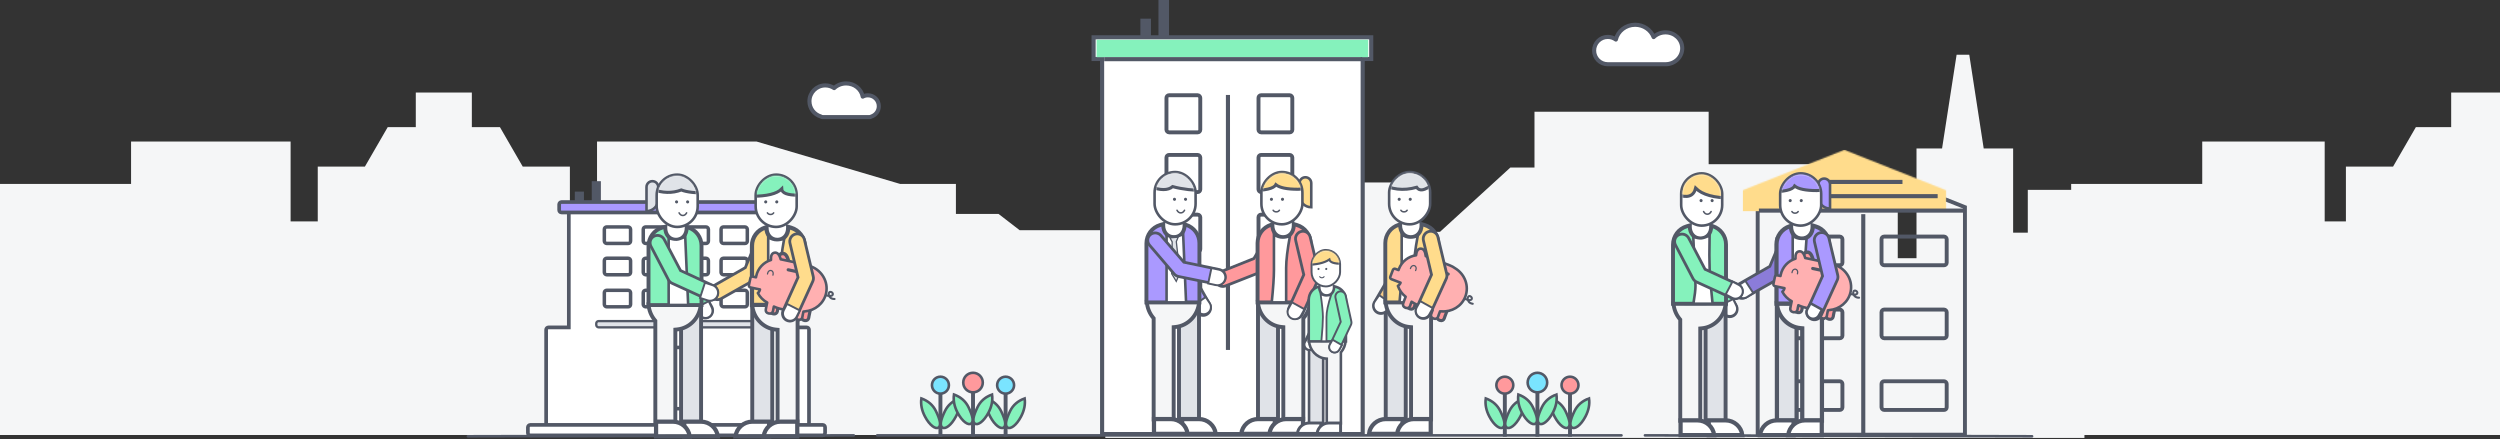 <?xml version="1.0" encoding="UTF-8"?>
<svg width="1918px" height="337px" viewBox="0 0 1918 337" version="1.1" xmlns="http://www.w3.org/2000/svg" xmlns:xlink="http://www.w3.org/1999/xlink">
    <rect x="0" y="0" width="1918" height="337" fill="#333333" stroke="none"/>
    <!-- Generator: Sketch 50 (54983) - http://www.bohemiancoding.com/sketch -->
    <title>About us illustration</title>
    <desc>Created with Sketch.</desc>
    <defs>
        <polygon id="path-1" points="0 30.948 78 0 156 30.948 156 203 0 203"></polygon>
        <rect id="path-3" x="0.32" y="0.355" width="29.814" height="36.17" rx="14.907"></rect>
        <rect id="path-5" x="0.32" y="0.355" width="29.814" height="36.17" rx="14.907"></rect>
        <rect id="path-7" x="0.224" y="0.249" width="20.845" height="25.354" rx="10.423"></rect>
        <rect id="path-9" x="0.547" y="0.355" width="29.36" height="36.17" rx="14.68"></rect>
        <rect id="path-11" x="0.32" y="0.355" width="29.814" height="36.17" rx="14.907"></rect>
        <rect id="path-13" x="0.547" y="0.355" width="29.36" height="36.17" rx="14.68"></rect>
        <rect id="path-15" x="0.32" y="0.355" width="29.814" height="36.17" rx="14.907"></rect>
        <rect id="path-17" x="0.547" y="0.355" width="29.36" height="36.17" rx="14.68"></rect>
    </defs>
    <g id="Page-1" stroke="none" stroke-width="1" fill="none" fill-rule="evenodd">
        <g id="1.0-Home-Page-Copy-2" transform="translate(0, -4467)">
            <g id="About-us-illustration" transform="translate(0, 4467)">
                <g id="Group-2" transform="translate(959, 189) scale(-1, 1) translate(-959, -189) translate(0, 42)" fill="#F5F6F7">
                    <path d="M318.824,291.722 L2.27373675e-13,291.722 L2.27373675e-13,29 L37.459,29 L37.459,55.522 L64.538,55.522 L82.034,85.801 L118.217,85.801 L118.217,127.844 L134.5,127.844 L134.5,66.592 L148.973,66.592 L228.445,66.592 L228.445,99.125 L329,99.125 L329,103.656 L362.276,103.656 L362.276,136.528 L373.528,136.528 L373.528,71.909 L396.102,71.909 L407.18,0 L416.891,0 L428.049,71.909 L447.661,71.909 L447.661,156.078 L462.041,156.078 L462.041,115.46 L472.169,115.46 L472.169,103.656 L505.637,103.656 L505.637,115.4 L527.511,115.4 L527.511,83.966 L607.123,83.966 L607.123,43.706 L740.743,43.706 L740.743,86.519 L759.241,86.519 L813.211,135.845 L836.755,136.528 L836.755,97.992 L910.963,97.992 L910.963,136.528 L1060,135.888 L1060,134.592 L1135.752,134.592 L1151.889,122.138 L1184.622,122.138 L1184.622,99.125 L1227.358,99.125 L1337.555,66.592 L1417.027,66.592 L1459.954,66.592 L1459.954,127.844 L1480.783,127.844 L1480.783,85.801 L1516.966,85.801 L1534.462,55.522 L1556,55.522 L1556,29 L1561.541,29 L1599,29 L1599,55.522 L1620.538,55.522 L1638.034,85.801 L1674.217,85.801 L1674.217,127.844 L1695.046,127.844 L1695.046,66.592 L1737.973,66.592 L1817.445,66.592 L1817.445,99.125 L1918,99.125 L1918,122.138 L1918,291.722 L1599,291.722 L1070,291.722 L1070,294 L318.824,294 L318.824,291.722 Z" id="Combined-Shape"></path>
                </g>
                <path d="M1233.686,49.284 C1233.621,49.285 1233.556,49.286 1233.49,49.286 C1227.697,49.286 1223,44.592 1223,38.802 C1223,33.012 1227.697,28.319 1233.49,28.319 C1235.809,28.319 1237.953,29.071 1239.689,30.344 C1241.213,23.85 1247.253,19 1254.471,19 C1260.97,19 1266.514,22.932 1268.666,28.455 C1270.99,26.213 1274.217,24.824 1277.783,24.824 C1284.864,24.824 1290.605,30.3 1290.605,37.055 C1290.605,43.81 1284.864,49.286 1277.783,49.286 C1277.715,49.286 1277.647,49.285 1277.579,49.284 C1277.549,49.285 1277.519,49.286 1277.489,49.286 L1233.784,49.286 C1233.751,49.286 1233.719,49.285 1233.686,49.284 Z" id="Combined-Shape" stroke="#525866" stroke-width="3.15" fill="#FFFFFF" stroke-linecap="round" stroke-linejoin="round"></path>
                <path d="M668.449,89.436 C668.044,89.692 667.563,89.841 667.048,89.841 L631.23,89.841 C630.65,89.841 630.113,89.652 629.678,89.333 C624.659,87.834 621,83.184 621,77.68 C621,70.964 626.448,65.52 633.168,65.52 C635.685,65.52 638.024,66.284 639.965,67.592 C642.307,65.374 645.552,64 649.139,64 C655.543,64 660.859,68.379 661.888,74.127 C663.072,73.485 664.429,73.12 665.871,73.12 C670.491,73.12 674.236,76.863 674.236,81.48 C674.236,85.199 671.807,88.35 668.449,89.436 Z" id="Combined-Shape-Copy-2" stroke="#525866" stroke-width="3.15" fill="#FFFFFF" stroke-linecap="round" stroke-linejoin="round"></path>
                <g id="Group-Copy-5" transform="translate(839, 0)">
                    <path d="M206.463,45.261 L206.463,333 L6.537,333 L6.537,45.261 L0,45.261 L0,28.625 L197.567,28.625 L213,28.625 L213,45.261 L206.463,45.261 Z" id="Combined-Shape" stroke="#525866" stroke-width="3.15" fill="#FFFFFF"></path>
                    <rect id="Rectangle-7" fill="#85F2BC" x="2.315" y="30.533" width="208.37" height="13.358"></rect>
                    <rect id="Rectangle-4" stroke="#525866" stroke-width="3" x="126.522" y="118.861" width="25.94" height="28.487" rx="2"></rect>
                    <rect id="Rectangle-4-Copy-2" stroke="#525866" stroke-width="3" x="126.522" y="164.66" width="25.94" height="28.487" rx="2"></rect>
                    <rect id="Rectangle-4-Copy" stroke="#525866" stroke-width="3" x="55.908" y="118.861" width="25.94" height="28.487" rx="2"></rect>
                    <rect id="Rectangle-4-Copy-5" stroke="#525866" stroke-width="3" x="126.522" y="73.062" width="25.94" height="28.487" rx="2"></rect>
                    <rect id="Rectangle-4-Copy-4" stroke="#525866" stroke-width="3" x="55.908" y="73.062" width="25.94" height="28.487" rx="2"></rect>
                    <rect id="Rectangle-4-Copy-3" stroke="#525866" stroke-width="3" x="55.908" y="164.66" width="25.94" height="28.487" rx="2"></rect>
                    <rect id="Rectangle-4-Copy-70" stroke="#525866" stroke-width="3" x="126.522" y="211.414" width="25.94" height="28.487" rx="2"></rect>
                    <rect id="Rectangle-4-Copy-69" stroke="#525866" stroke-width="3" x="55.908" y="211.414" width="25.94" height="28.487" rx="2"></rect>
                    <rect id="Rectangle-6" fill="#525866" x="35.886" y="14.312" width="8.103" height="14.312"></rect>
                    <rect id="Rectangle-6-Copy" fill="#525866" x="49.777" y="0" width="8.103" height="28.625"></rect>
                    <path d="M103.085,74.424 L103.085,266.895" id="Line" stroke="#525866" stroke-width="3.15" stroke-linecap="square"></path>
                    <path d="M9.726,45.394 L204.54,45.394" id="Line-5" stroke="#525866" stroke-width="3.15" stroke-linecap="square"></path>
                </g>
                <g id="Group-5" transform="translate(1350, 129)">
                    <g id="Rectangle-2">
                        <mask id="mask-2" fill="white">
                            <use xlink:href="#path-1"></use>
                        </mask>
                        <path stroke="#525866" stroke-width="3" d="M-1.5,29.929 L78,-1.614 L157.5,29.929 L157.5,204.5 L-1.5,204.5 L-1.5,29.929 Z"></path>
                        <rect fill="#FFDC8C" mask="url(#mask-2)" x="-13" y="-14" width="176" height="47"></rect>
                    </g>
                    <path d="M28,21.5 L135,21.5" id="Line-19" stroke="#525866" stroke-width="3.15" stroke-linecap="square"></path>
                    <path d="M1,32.575 L156,32.575" id="Line-19-Copy-2" stroke="#525866" stroke-width="3.15" stroke-linecap="square"></path>
                    <path d="M79.5,36.875 L79.5,203.456" id="Line-20" stroke="#525866" stroke-width="3.15" stroke-linecap="square"></path>
                    <path d="M52,10.575 L108,10.575" id="Line-19-Copy" stroke="#525866" stroke-width="3.15" stroke-linecap="square"></path>
                    <rect id="Rectangle-21-Copy-3" stroke="#525866" stroke-width="3" x="93.5" y="52.5" width="50" height="22" rx="2"></rect>
                    <rect id="Rectangle-21-Copy-7" stroke="#525866" stroke-width="3" x="93.5" y="108.5" width="50" height="22" rx="2"></rect>
                    <rect id="Rectangle-21-Copy-8" stroke="#525866" stroke-width="3" x="93.5" y="163.5" width="50" height="22" rx="2"></rect>
                    <rect id="Rectangle-21-Copy-4" stroke="#525866" stroke-width="3" x="13.5" y="52.5" width="50" height="22" rx="2"></rect>
                    <rect id="Rectangle-21-Copy-10" stroke="#525866" stroke-width="3" x="13.5" y="108.5" width="50" height="22" rx="2"></rect>
                    <rect id="Rectangle-21-Copy-9" stroke="#525866" stroke-width="3" x="13.5" y="163.5" width="50" height="22" rx="2"></rect>
                </g>
                <g id="Group" transform="translate(875, 131)">
                    <g id="Group-53-Copy-4" transform="translate(102.5, 102) scale(-1, 1) translate(-102.5, -102) translate(41, 0)">
                        <g id="Man">
                            <path d="M58.517,103.56 L58.517,190.819 L73.869,190.819 L73.869,103.56 L58.517,103.56 Z" id="Rectangle-52-Copy" stroke="#525866" stroke-width="3" fill="#E0E3E8"></path>
                            <g id="Rectangle-43-Copy-2" transform="translate(77.362, 67.33) rotate(-44) translate(-77.362, -67.33) translate(66.362, 34.83)" fill="#FF999C" fill-rule="nonzero" stroke="#525866" stroke-width="2.16">
                                <path d="M21.99,57.255 C23.47,60.064 22.461,63.574 19.712,65.118 C16.938,66.677 13.454,65.635 11.909,62.743 L-0.382,35.764 C-1.096,34.428 -1.27,32.861 -0.876,31.432 L5.876,3.173 C6.73,0.074 9.89,-1.739 12.937,-0.858 C15.973,0.02 17.73,3.237 16.889,6.287 L10.745,32.284 L21.99,57.255 Z" id="Mask"></path>
                            </g>
                            <path d="M73.948,100.613 C71.403,100.619 68.852,100.63 64.982,100.652 C64.416,100.655 64.416,100.655 63.849,100.658 C51.02,100.729 44.151,100.733 33.871,100.626 C34.185,105.155 35.899,109.388 38.736,112.778 L39.086,113.196 L39.086,190.819 L54.439,190.819 L54.439,120.002 L55.794,119.871 C65.58,118.927 73.252,110.73 73.948,100.613 Z" id="Combined-Shape" stroke="#525866" stroke-width="3" fill="#F5F6F7"></path>
                            <path d="M60.927,190.509 L60.927,201.84 L86.734,201.84 C85.937,195.452 80.487,190.509 73.883,190.509 L60.927,190.509 Z" id="Rectangle-49" stroke="#525866" stroke-width="3.24" fill="#FFFFFF"></path>
                            <path d="M39.336,190.509 L39.336,201.84 L65.143,201.84 C64.346,195.452 58.896,190.509 52.292,190.509 L39.336,190.509 Z" id="Rectangle-49-Copy" stroke="#525866" stroke-width="3.24" fill="#FFFFFF"></path>
                            <circle id="Oval-14" fill="#FFFFFF" cx="54.5" cy="42.5" r="7.5"></circle>
                            <path d="M46.433,40.919 L44.081,41.613 C37.83,43.456 33.54,49.195 33.54,55.712 L33.54,101.04 L74.197,101.04 L74.197,55.501 C74.197,49.075 70.024,43.395 63.892,41.473 L62.814,41.136 C62.824,41.339 62.828,41.543 62.828,41.748 C62.828,47.23 59.388,50.942 54.618,50.942 C49.848,50.942 46.408,47.23 46.408,41.748 C46.408,41.47 46.416,41.193 46.433,40.919 Z" id="Combined-Shape" stroke="#525866" stroke-width="3" fill="#FF999C"></path>
                            <path d="M49.354,50.058 C51.293,60.604 52.264,68.767 52.264,74.565 C52.264,85.005 52.264,85.216 52.264,101 L63.32,101 C62.196,89.901 61.634,81.652 61.634,76.239 C61.634,66.207 61.634,65.852 61.634,49.045 C59.339,50.492 57.118,51.227 54.969,51.227 C53.047,51.227 51.173,50.836 49.354,50.058 Z" id="Rectangle-83" stroke="#525866" stroke-width="2" fill="#FFFFFF"></path>
                            <path d="M40.601,56.934 L39.335,65.302" id="Line-53" stroke="#525866" stroke-width="2.16" stroke-linecap="round"></path>
                            <g id="Group-20" transform="translate(32.795, 0)">
                                <path d="M4.705,5 C7.19,5 9.205,7.015 9.205,9.5 L9.205,19 C9.205,23.971 5.175,28 0.205,28 L0.205,9.5 C0.205,7.015 2.219,5 4.705,5 Z" id="Combined-Shape" stroke="#525866" stroke-width="2" fill="#FFDC8C"></path>
                                <rect id="Rectangle-40-Copy" stroke="#525866" stroke-width="2" fill="#FFFFFF" x="7" y="1" width="31.466" height="40.095" rx="15.733"></rect>
                                <path d="M24.661,30.315 C25.198,31.126 25.995,31.532 27.051,31.532 C28.107,31.532 28.904,31.126 29.442,30.315" id="Line-26" stroke="#525866" stroke-width="1.188" stroke-linecap="round"></path>
                                <rect id="Rectangle-33" fill="#525866" x="21.075" y="20.693" width="2.39" height="2.405" rx="1.195"></rect>
                                <rect id="Rectangle-33-Copy-2" fill="#525866" x="29.557" y="20.693" width="2.39" height="2.405" rx="1.195"></rect>
                                <g id="Path-8" transform="translate(7.506, 1.529)">
                                    <mask id="mask-4" fill="white">
                                        <use xlink:href="#path-3"></use>
                                    </mask>
                                    <g id="Mask"></g>
                                    <path d="M39.531,13.676 C27.972,13.676 21.417,12.173 19.865,9.166 C16.975,11.506 11.347,12.676 2.981,12.676 C-5.386,12.676 -12.36,9.337 -17.943,2.66 L25.164,-16.427 C46.302,3.642 51.091,13.676 39.531,13.676 Z" stroke="#525866" stroke-width="2.376" fill="#FFDC8C" mask="url(#mask-4)"></path>
                                </g>
                            </g>
                            <g id="Pig-Copy" transform="translate(41.942, 83.406) rotate(-10) translate(-41.942, -83.406) translate(4.942, 51.906)">
                                <g id="Group-16" transform="translate(36.979, 31.567) scale(-1, 1) rotate(3) translate(-36.979, -31.567) translate(1.979, 2.067)"></g>
                            </g>
                            <g id="Rectangle-43" transform="translate(28, 47.492)" stroke="#525866">
                                <path d="M21.99,57.255 C23.47,60.064 22.461,63.574 19.712,65.118 C16.938,66.677 13.454,65.635 11.909,62.743 L-0.382,35.764 C-1.096,34.428 -1.27,32.861 -0.876,31.432 L5.876,3.173 C6.73,0.074 9.89,-1.739 12.937,-0.858 C15.973,0.02 17.73,3.237 16.889,6.287 L10.745,32.284 L21.99,57.255 Z" id="Mask" stroke-width="2.16" fill="#FF999C" fill-rule="nonzero"></path>
                                <path d="M12.163,66.416 L23.175,66.416 L23.175,60.91 C23.175,57.87 20.71,55.404 17.669,55.404 C14.628,55.404 12.163,57.87 12.163,60.91 L12.163,66.416 Z" id="Rectangle-74-Copy" stroke-width="1.5" fill="#FFFFFF" transform="translate(17.669, 60.91) rotate(-209) translate(-17.669, -60.91) "></path>
                            </g>
                        </g>
                    </g>
                    <g id="Man" transform="translate(222.5, 102) scale(-1, 1) translate(-222.5, -102) translate(173, 0)">
                        <path d="M68.517,103.56 L68.517,190.819 L83.869,190.819 L83.869,103.56 L68.517,103.56 Z" id="Rectangle-52-Copy" stroke="#525866" stroke-width="3" fill="#E0E3E8"></path>
                        <g id="Rectangle-43-Copy-2" transform="translate(80.941, 78.712) rotate(-6) translate(-80.941, -78.712) translate(67.941, 44.212)" stroke="#525866">
                            <path d="M21.99,57.255 C23.47,60.064 22.461,63.574 19.712,65.118 C16.938,66.677 13.454,65.635 11.909,62.743 L-0.382,35.764 C-1.096,34.428 -1.27,32.861 -0.876,31.432 L5.876,3.173 C6.73,0.074 9.89,-1.739 12.937,-0.858 C15.973,0.02 17.73,3.237 16.889,6.287 L10.745,32.284 L21.99,57.255 Z" id="Mask" stroke-width="2.16" fill="#F7CB88" fill-rule="nonzero"></path>
                            <path d="M11.195,65.451 L22.615,65.451 L22.615,59.741 C22.615,56.588 20.059,54.031 16.905,54.031 C13.752,54.031 11.195,56.588 11.195,59.741 L11.195,65.451 Z" id="Rectangle-74-Copy" stroke-width="1.5" fill="#FFFFFF" transform="translate(16.905, 59.741) rotate(-209) translate(-16.905, -59.741) "></path>
                        </g>
                        <path d="M83.948,100.613 C81.403,100.619 78.852,100.63 74.982,100.652 C74.416,100.655 74.416,100.655 73.849,100.658 C61.02,100.729 54.151,100.733 43.871,100.626 C44.185,105.155 45.899,109.388 48.736,112.778 L49.086,113.196 L49.086,190.819 L64.439,190.819 L64.439,120.002 L65.794,119.871 C75.58,118.927 83.252,110.73 83.948,100.613 Z" id="Combined-Shape" stroke="#525866" stroke-width="3" fill="#F5F6F7"></path>
                        <path d="M70.927,190.509 L70.927,201.84 L96.734,201.84 C95.937,195.452 90.487,190.509 83.883,190.509 L70.927,190.509 Z" id="Rectangle-49" stroke="#525866" stroke-width="3.24" fill="#FFFFFF"></path>
                        <path d="M49.336,190.509 L49.336,201.84 L75.143,201.84 C74.346,195.452 68.896,190.509 62.292,190.509 L49.336,190.509 Z" id="Rectangle-49-Copy" stroke="#525866" stroke-width="3.24" fill="#FFFFFF"></path>
                        <circle id="Oval-14" fill="#FFFFFF" cx="64.5" cy="42.5" r="7.5"></circle>
                        <path d="M56.433,40.919 L54.081,41.613 C47.83,43.456 43.54,49.195 43.54,55.712 L43.54,101.04 L84.197,101.04 L84.197,55.501 C84.197,49.075 80.024,43.395 73.892,41.473 L72.814,41.136 C72.824,41.339 72.828,41.543 72.828,41.748 C72.828,47.23 69.388,50.942 64.618,50.942 C59.848,50.942 56.408,47.23 56.408,41.748 C56.408,41.47 56.416,41.193 56.433,40.919 Z" id="Combined-Shape" stroke="#525866" stroke-width="3" fill="#FFDC8C"></path>
                        <path d="M59.354,50.058 C61.293,60.604 62.264,68.767 62.264,74.565 C62.264,85.005 62.264,85.216 62.264,101 L73.32,101 C72.196,89.901 71.634,81.652 71.634,76.239 C71.634,66.207 71.634,65.852 71.634,49.045 C69.339,50.492 67.118,51.227 64.969,51.227 C63.047,51.227 61.173,50.836 59.354,50.058 Z" id="Rectangle-83" stroke="#525866" stroke-width="2" fill="#FFFFFF"></path>
                        <path d="M50.601,56.934 L49.335,65.302" id="Line-53" stroke="#525866" stroke-width="2.16" stroke-linecap="round"></path>
                        <g id="Group-20" transform="translate(42.795, 0)">
                            <rect id="Rectangle-40-Copy" stroke="#525866" stroke-width="2" fill="#FFFFFF" x="7" y="1" width="31.466" height="40.095" rx="15.733"></rect>
                            <path d="M24.661,30.315 C25.198,31.126 25.995,31.532 27.051,31.532 C28.107,31.532 28.904,31.126 29.442,30.315" id="Line-26" stroke="#525866" stroke-width="1.188" stroke-linecap="round"></path>
                            <rect id="Rectangle-33" fill="#525866" x="21.075" y="20.693" width="2.39" height="2.405" rx="1.195"></rect>
                            <rect id="Rectangle-33-Copy-2" fill="#525866" x="29.557" y="20.693" width="2.39" height="2.405" rx="1.195"></rect>
                            <g id="Path-8" transform="translate(7.506, 1.529)">
                                <mask id="mask-6" fill="white">
                                    <use xlink:href="#path-5"></use>
                                </mask>
                                <g id="Mask"></g>
                                <path d="M38.118,7.834 C29.482,12.958 20.059,14.07 9.849,11.17 C7.652,14.414 3.701,13.719 -2.005,9.086 C-7.71,4.454 -12.539,0.966 -16.492,-1.375 L25.164,-16.427 C42.436,-5.376 46.754,2.711 38.118,7.834 Z" stroke="#525866" stroke-width="2.376" fill="#E0E3E8" mask="url(#mask-6)"></path>
                            </g>
                        </g>
                        <g id="Pig-Copy" transform="translate(45.48, 84.84) rotate(-14) translate(-45.48, -84.84) translate(6.98, 51.34)" stroke="#525866">
                            <g id="Group-16" transform="translate(38.457, 33.198) scale(-1, 1) rotate(3) translate(-38.457, -33.198) translate(1.957, 2.198)">
                                <g id="side-pig" transform="translate(36.202, 30.868) scale(-1, 1) rotate(-4) translate(-36.202, -30.868) translate(2.202, 2.368)">
                                    <path d="M40.79,15.688 C42.927,10.284 45.229,8.077 47.694,9.067 C50.159,10.058 50.539,13.189 48.833,18.463" id="Path-Copy" stroke-width="2.7" fill="#FF999C" stroke-linejoin="round"></path>
                                    <path d="M45.281,44 L44.499,44 C43.157,44 42.069,45.088 42.069,46.43 L42.069,51.515 L42.002,53.206 C41.949,54.547 42.994,55.677 44.335,55.73 C44.366,55.731 44.398,55.732 44.43,55.732 L45.209,55.732 C46.514,55.732 47.585,54.702 47.637,53.398 L47.711,51.542 L47.711,46.43 C47.711,45.088 46.623,44 45.281,44 Z" id="Combined-Shape-Copy-5" stroke-width="2.43" fill="#FF999C"></path>
                                    <path d="M20.702,44 L19.92,44 C18.578,44 17.49,45.088 17.49,46.43 L17.49,51.515 L17.423,53.206 C17.37,54.547 18.415,55.677 19.756,55.73 C19.788,55.731 19.819,55.732 19.851,55.732 L20.63,55.732 C21.935,55.732 23.007,54.702 23.058,53.398 L23.132,51.542 L23.132,46.43 C23.132,45.088 22.044,44 20.702,44 Z" id="Combined-Shape-Copy-6" stroke-width="2.43" fill="#FF999C"></path>
                                    <path d="M54.99,15.685 C60.064,18.501 63.498,23.914 63.498,30.128 C63.498,30.374 63.493,30.618 63.482,30.861 C63.485,30.935 63.488,31.008 63.49,31.081 L66.068,31.081 C66.873,31.081 67.526,31.734 67.526,32.539 L67.526,38.114 C67.526,38.919 66.873,39.572 66.068,39.572 L60.475,39.572 C60.433,39.572 60.391,39.57 60.35,39.566 L58.543,39.566 C58.543,40.707 58.93,41.754 59.575,42.574 C57.391,45.234 54.428,47.233 51.033,48.224 L51.033,51.951 L50.96,53.802 C50.908,55.106 49.836,56.136 48.532,56.136 L47.753,56.136 C47.721,56.136 47.689,56.135 47.657,56.134 C46.316,56.081 45.272,54.951 45.325,53.61 L45.391,51.924 L45.391,50.167 C42.644,50.84 39.712,50.943 36.002,50.943 C33.235,50.943 30.579,50.864 28.033,50.53 L28.033,51.951 L27.96,53.802 C27.908,55.106 26.836,56.136 25.532,56.136 L24.753,56.136 C24.721,56.136 24.689,56.135 24.657,56.134 C23.316,56.081 22.272,54.951 22.325,53.61 L22.391,51.924 L22.391,49.239 C22.058,49.123 21.727,49 21.399,48.868 C13.829,46.636 8.323,39.833 8.323,31.786 C8.323,23.008 14.876,15.71 23.511,14.212 C24.91,13.827 26.384,13.621 27.905,13.621 L46.991,13.621 C47.253,13.621 47.513,13.627 47.772,13.639 C49.57,10.168 51.478,8.838 53.495,9.648 C55.386,10.408 55.885,12.42 54.99,15.685 Z" id="Combined-Shape" stroke-width="2" fill="#FFB0B1" stroke-linejoin="round"></path>
                                    <path d="M7.977,33.679 C1.254,33.679 2.799,30.136 4.907,30.136 C7.977,30.136 5.912,36.144 0.907,34.582" id="Path-2-Copy" stroke-width="1.6" stroke-linecap="round" transform="translate(4.442, 32.489) rotate(-4) translate(-4.442, -32.489) "></path>
                                    <path d="M51.111,26.745 L51.111,25.993 C51.111,24.643 52.062,23.549 53.235,23.549 C54.408,23.549 55.358,24.643 55.358,25.993 L55.358,26.745" id="Rectangle-35" stroke-width="0.972" stroke-linecap="round"></path>
                                    <path d="M26.788,20.301 L40.507,20.301" id="Line-41" stroke-width="2.43" stroke-linecap="round" stroke-linejoin="round"></path>
                                </g>
                            </g>
                        </g>
                        <g id="Rectangle-43" transform="translate(38, 47.492)" stroke="#525866">
                            <path d="M21.99,57.255 C23.47,60.064 22.461,63.574 19.712,65.118 C16.938,66.677 13.454,65.635 11.909,62.743 L-0.382,35.764 C-1.096,34.428 -1.27,32.861 -0.876,31.432 L5.876,3.173 C6.73,0.074 9.89,-1.739 12.937,-0.858 C15.973,0.02 17.73,3.237 16.889,6.287 L10.745,32.284 L21.99,57.255 Z" id="Mask" stroke-width="2.16" fill="#FFDC8C" fill-rule="nonzero"></path>
                            <path d="M11.748,65.544 L22.777,65.544 L22.777,60.029 C22.777,56.983 20.308,54.514 17.262,54.514 C14.217,54.514 11.748,56.983 11.748,60.029 L11.748,65.544 Z" id="Rectangle-74-Copy" stroke-width="1.5" fill="#FFFFFF" transform="translate(17.262, 60.029) rotate(-209) translate(-17.262, -60.029) "></path>
                        </g>
                    </g>
                    <g id="Man-Copy" transform="translate(142.5, 131.5) scale(-1, 1) translate(-142.5, -131.5) translate(104, 60)">
                        <path d="M40.865,72.542 L40.865,133.812 L51.697,133.812 L51.697,72.542 L40.865,72.542 Z" id="Rectangle-52-Copy" stroke="#525866" stroke-width="2" fill="#E0E3E8"></path>
                        <g id="Rectangle-43-Copy-2" transform="translate(48.335, 55.95) rotate(-2) translate(-48.335, -55.95) translate(39.335, 31.45)" stroke="#525866">
                            <path d="M15.376,40.136 C16.41,42.104 15.705,44.563 13.784,45.645 C11.843,46.738 9.406,46.008 8.325,43.981 L-0.268,25.069 C-0.767,24.133 -0.889,23.035 -0.614,22.034 L4.108,2.225 C4.704,0.053 6.915,-1.218 9.046,-0.6 C11.169,0.015 12.397,2.269 11.81,4.407 L7.514,22.631 L15.376,40.136 Z" id="Mask" stroke-width="1.512" fill="#77D9A8" fill-rule="nonzero"></path>
                            <path d="M7.012,46.114 L15.297,46.114 L15.297,41.972 C15.297,39.685 13.442,37.83 11.154,37.83 C8.867,37.83 7.012,39.685 7.012,41.972 L7.012,46.114 Z" id="Rectangle-74-Copy" stroke-width="1.5" fill="#FFFFFF" transform="translate(11.154, 41.972) rotate(-209) translate(-11.154, -41.972) "></path>
                        </g>
                        <path d="M51.756,70.476 C49.959,70.48 48.167,70.488 45.434,70.503 C45.038,70.506 45.038,70.506 44.642,70.508 C35.651,70.558 30.846,70.56 23.629,70.485 C23.839,73.692 25.045,76.691 27.047,79.089 L27.28,79.368 L27.28,133.812 L38.112,133.812 L38.112,84.166 L39.015,84.079 C45.899,83.412 51.292,77.618 51.756,70.476 Z" id="Combined-Shape" stroke="#525866" stroke-width="2" fill="#F5F6F7"></path>
                        <path d="M42.601,133.541 L42.601,141.488 L60.642,141.488 C60.084,137.008 56.263,133.541 51.632,133.541 L42.601,133.541 Z" id="Rectangle-49" stroke="#525866" stroke-width="2.268" fill="#FFFFFF"></path>
                        <path d="M27.504,133.541 L27.504,141.488 L45.546,141.488 C44.988,137.008 41.167,133.541 36.536,133.541 L27.504,133.541 Z" id="Rectangle-49-Copy" stroke="#525866" stroke-width="2.268" fill="#FFFFFF"></path>
                        <ellipse id="Oval-14" fill="#FFFFFF" cx="38.106" cy="29.792" rx="5.244" ry="5.257"></ellipse>
                        <path d="M32.519,28.614 L30.81,29.119 C26.416,30.419 23.402,34.454 23.402,39.035 L23.402,70.878 L51.926,70.878 L51.926,38.887 C51.926,34.37 48.994,30.376 44.685,29.022 L43.867,28.765 C43.875,28.931 43.88,29.097 43.88,29.265 C43.88,33.079 41.496,35.658 38.188,35.658 C34.88,35.658 32.497,33.079 32.497,29.265 C32.497,29.046 32.504,28.829 32.519,28.614 Z" id="Combined-Shape" stroke="#525866" stroke-width="2" fill="#85F2BC"></path>
                        <path d="M34.751,35.19 C37.134,42.516 38.328,48.202 38.328,52.269 C38.328,59.587 38.328,59.735 38.328,70.8 L42.237,70.8 C41.45,62.246 41.057,56.073 41.057,52.269 C41.057,48.571 41.659,42.661 42.863,34.522 C41.34,35.442 39.864,35.908 38.434,35.908 C37.175,35.908 35.946,35.668 34.751,35.19 Z" id="Rectangle-83" stroke="#525866" stroke-width="1.4" fill="#FFFFFF"></path>
                        <g id="Group-20" transform="translate(22.93, 0)">
                            <rect id="Rectangle-40-Copy" stroke="#525866" stroke-width="1.5" fill="#FFFFFF" x="4.945" y="0.75" width="21.899" height="28.008" rx="10.949"></rect>
                            <path d="M17.242,21.25 C17.618,21.819 18.175,22.103 18.914,22.103 C19.652,22.103 20.209,21.819 20.585,21.25" id="Line-26" stroke="#525866" stroke-width="0.832" stroke-linecap="round"></path>
                            <rect id="Rectangle-33" fill="#525866" x="14.735" y="14.505" width="1.671" height="1.686" rx="0.836"></rect>
                            <rect id="Rectangle-33-Copy-2" fill="#525866" x="20.666" y="14.505" width="1.671" height="1.686" rx="0.836"></rect>
                            <g id="Path-8" transform="translate(5.248, 1.072)">
                                <mask id="mask-8" fill="white">
                                    <use xlink:href="#path-7"></use>
                                </mask>
                                <g id="Mask"></g>
                                <path d="M26.095,11.107 C18.013,11.107 11.955,9.748 7.922,7.031 C7.47,9.204 4.319,10.29 -1.531,10.29 C-7.381,10.29 -11.052,7.481 -12.545,1.864 L17.595,-11.515 C31.343,3.566 34.177,11.107 26.095,11.107 Z" stroke="#525866" stroke-width="1.663" fill="#FFDC8C" mask="url(#mask-8)"></path>
                            </g>
                        </g>
                        <g id="Pig-Copy" transform="translate(29.526, 58.856) rotate(-10) translate(-29.526, -58.856) translate(3.526, 36.356)"></g>
                        <g id="Rectangle-43-Copy" transform="translate(29.426, 57.753) rotate(-1) translate(-29.426, -57.753) translate(19.926, 33.253)" stroke="#525866" stroke-width="1.5">
                            <path d="M15.371,40.138 C16.404,42.104 15.7,44.559 13.781,45.64 C11.843,46.731 9.409,46.002 8.331,43.978 L-0.263,25.066 C-0.761,24.131 -0.883,23.035 -0.608,22.035 L4.114,2.227 C4.709,0.058 6.916,-1.211 9.044,-0.594 C11.164,0.02 12.391,2.271 11.804,4.405 L7.507,22.631 L15.371,40.138 Z" id="Mask" fill="#85F2BC" fill-rule="nonzero"></path>
                            <path d="M7.753,46.24 L16.038,46.24 L16.038,42.098 C16.038,39.811 14.183,37.956 11.896,37.956 C9.608,37.956 7.753,39.811 7.753,42.098 L7.753,46.24 Z" id="Rectangle-74-Copy" fill="#FFFFFF" transform="translate(11.896, 42.098) rotate(-209) translate(-11.896, -42.098) "></path>
                        </g>
                    </g>
                    <g id="Group-53">
                        <g id="Man">
                            <g id="Hand-Copy" transform="translate(41.824, 79.587) rotate(-5) translate(-41.824, -79.587) translate(28.824, 45.587)" stroke="#525866">
                                <path d="M21.99,57.255 C23.47,60.064 22.461,63.574 19.712,65.118 C16.938,66.677 13.454,65.635 11.909,62.743 L-0.382,35.764 C-1.096,34.428 -1.27,32.861 -0.876,31.432 L5.876,3.173 C6.73,0.074 9.89,-1.739 12.937,-0.858 C15.973,0.02 17.73,3.237 16.889,6.287 L10.745,32.284 L21.99,57.255 Z" id="Mask" stroke-width="2.16" fill="#AA99FF" fill-rule="nonzero"></path>
                                <path d="M11.977,64.989 L22.989,64.989 L22.989,59.483 C22.989,56.442 20.524,53.977 17.483,53.977 C14.442,53.977 11.977,56.442 11.977,59.483 L11.977,64.989 Z" id="Rectangle-74-Copy" stroke-width="1.5" fill="#FFFFFF" transform="translate(17.483, 59.483) rotate(-209) translate(-17.483, -59.483) "></path>
                            </g>
                            <path d="M29.517,103.56 L29.517,190.819 L44.869,190.819 L44.869,103.56 L29.517,103.56 Z" id="Rectangle-52-Copy" stroke="#525866" stroke-width="3" fill="#E0E3E8"></path>
                            <path d="M44.948,100.613 C42.403,100.619 39.852,100.63 35.982,100.652 C35.416,100.655 35.416,100.655 34.849,100.658 C22.02,100.729 15.151,100.733 4.871,100.626 C5.185,105.155 6.899,109.388 9.736,112.778 L10.086,113.196 L10.086,190.819 L25.439,190.819 L25.439,120.002 L26.794,119.871 C36.58,118.927 44.252,110.73 44.948,100.613 Z" id="Combined-Shape" stroke="#525866" stroke-width="3" fill="#F5F6F7"></path>
                            <path d="M31.927,190.509 L31.927,201.84 L57.734,201.84 C56.937,195.452 51.487,190.509 44.883,190.509 L31.927,190.509 Z" id="Rectangle-49" stroke="#525866" stroke-width="3.24" fill="#FFFFFF"></path>
                            <path d="M10.336,190.509 L10.336,201.84 L36.143,201.84 C35.346,195.452 29.896,190.509 23.292,190.509 L10.336,190.509 Z" id="Rectangle-49-Copy" stroke="#525866" stroke-width="3.24" fill="#FFFFFF"></path>
                            <ellipse id="Oval-41" fill="#FFFFFF" cx="25.5" cy="43.5" rx="8.5" ry="7.5"></ellipse>
                            <path d="M17.433,40.919 L15.081,41.613 C8.83,43.456 4.54,49.195 4.54,55.712 L4.54,101.04 L45.197,101.04 L45.197,55.501 C45.197,49.075 41.024,43.395 34.892,41.473 L33.814,41.136 C33.824,41.339 33.828,41.543 33.828,41.748 C33.828,47.23 30.388,50.942 25.618,50.942 C20.848,50.942 17.408,47.23 17.408,41.748 C17.408,41.47 17.416,41.193 17.433,40.919 Z" id="Combined-Shape" stroke="#525866" stroke-width="3" fill="#AA99FF"></path>
                            <g id="Group-20" transform="translate(9.795, 0)">
                                <rect id="Rectangle-40-Copy" stroke="#525866" stroke-width="2" fill="#FFFFFF" x="1" y="1" width="31.466" height="40.095" rx="15.733"></rect>
                                <path d="M18.202,30.315 C18.931,31.652 19.894,32.321 21.09,32.321 C22.285,32.321 23.248,31.652 23.977,30.315" id="Line-26" stroke="#525866" stroke-width="1.188" stroke-linecap="round"></path>
                                <rect id="Rectangle-33" fill="#525866" x="15.075" y="20.693" width="2.39" height="2.405" rx="1.195"></rect>
                                <rect id="Rectangle-33-Copy-2" fill="#525866" x="23.557" y="20.693" width="2.39" height="2.405" rx="1.195"></rect>
                                <g id="Path-8" transform="translate(1.506, 1.529)">
                                    <mask id="mask-10" fill="white">
                                        <use xlink:href="#path-9"></use>
                                    </mask>
                                    <g id="Mask"></g>
                                    <path d="M39.531,13.676 C29.431,13.676 20.709,12.661 13.364,10.632 C9.767,13.675 3.963,13.675 -4.047,10.632 C-12.057,7.589 -16.689,4.931 -17.943,2.66 L25.164,-16.427 C44.843,3.642 49.632,13.676 39.531,13.676 Z" stroke="#525866" stroke-width="2.376" fill="#E0E3E8" mask="url(#mask-10)"></path>
                                </g>
                            </g>
                            <path d="M20,49.667 L20,101 L34.956,101 L32.7,48.676 C29.821,49.993 27.662,50.71 26.172,50.824 C24.68,50.939 22.636,50.548 20,49.667 Z" id="Rectangle-83" stroke="#525866" stroke-width="2" fill="#FFFFFF"></path>
                            <polygon id="Path-17" stroke="#525866" fill="#E0E3E8" transform="translate(26.589, 68.033) rotate(-4) translate(-26.589, -68.033) " points="25.244 54.462 23.166 78.791 26.244 84.868 29.414 78.791 28.414 54.462 30.012 51.198 23.769 51.198"></polygon>
                            <g id="Hand" transform="translate(36.367, 69.622) rotate(-54) translate(-36.367, -69.622) translate(23.367, 35.122)" stroke="#525866">
                                <path d="M21.99,57.255 C23.47,60.064 22.461,63.574 19.712,65.118 C16.938,66.677 13.454,65.635 11.909,62.743 L-0.382,35.764 C-1.096,34.428 -1.27,32.861 -0.876,31.432 L5.876,3.173 C6.73,0.074 9.89,-1.739 12.937,-0.858 C15.973,0.02 17.73,3.237 16.889,6.287 L10.745,32.284 L21.99,57.255 Z" id="Mask" stroke-width="2.16" fill="#AA99FF" fill-rule="nonzero"></path>
                                <path d="M10.438,66.052 L22.489,66.052 L22.489,60.026 C22.489,56.699 19.791,54.001 16.464,54.001 C13.136,54.001 10.438,56.699 10.438,60.026 L10.438,66.052 Z" id="Rectangle-74-Copy" stroke-width="1.5" fill="#FFFFFF" transform="translate(16.464, 60.026) rotate(-204) translate(-16.464, -60.026) "></path>
                            </g>
                        </g>
                    </g>
                </g>
                <g id="Group-Copy-2" transform="translate(1278, 132)">
                    <g id="Group-53-Copy-4" transform="translate(97.5, 102) scale(-1, 1) translate(-97.5, -102) translate(36, 0)">
                        <g id="Man">
                            <path d="M58.637,103.68 L58.637,190.699 L73.749,190.699 L73.749,103.68 L58.637,103.68 Z" id="Rectangle-52-Copy" stroke="#525866" stroke-width="3.24" fill="#E0E3E8"></path>
                            <g id="Rectangle-43-Copy-2" transform="translate(81.623, 72.703) rotate(-36) translate(-81.623, -72.703) translate(69.123, 38.703)" stroke="#525866">
                                <path d="M21.99,57.255 C23.47,60.064 22.461,63.574 19.712,65.118 C16.938,66.677 13.454,65.635 11.909,62.743 L-0.382,35.764 C-1.096,34.428 -1.27,32.861 -0.876,31.432 L5.876,3.173 C6.73,0.074 9.89,-1.739 12.937,-0.858 C15.973,0.02 17.73,3.237 16.889,6.287 L10.745,32.284 L21.99,57.255 Z" id="Mask" stroke-width="2.16" fill="#8B7CD9" fill-rule="nonzero"></path>
                                <path d="M10.613,65.094 L21.748,65.094 L21.748,59.526 C21.748,56.451 19.255,53.958 16.18,53.958 C13.106,53.958 10.613,56.451 10.613,59.526 L10.613,65.094 Z" id="Rectangle-74-Copy" stroke-width="1.5" fill="#FFFFFF" transform="translate(16.18, 59.526) rotate(-201) translate(-16.18, -59.526) "></path>
                            </g>
                            <path d="M73.819,100.733 C71.317,100.739 68.787,100.751 64.982,100.772 C64.416,100.775 64.416,100.775 63.85,100.778 C51.075,100.849 44.208,100.853 34,100.748 C34.335,105.202 36.034,109.363 38.829,112.701 L39.206,113.153 L39.206,190.699 L54.319,190.699 L54.319,119.893 L55.783,119.752 C65.468,118.817 73.071,110.733 73.819,100.733 Z" id="Combined-Shape" stroke="#525866" stroke-width="3.24" fill="#F5F6F7"></path>
                            <path d="M60.927,190.509 L60.927,201.84 L86.734,201.84 C85.937,195.452 80.487,190.509 73.883,190.509 L60.927,190.509 Z" id="Rectangle-49" stroke="#525866" stroke-width="3.24" fill="#FFFFFF"></path>
                            <path d="M39.336,190.509 L39.336,201.84 L65.143,201.84 C64.346,195.452 58.896,190.509 52.292,190.509 L39.336,190.509 Z" id="Rectangle-49-Copy" stroke="#525866" stroke-width="3.24" fill="#FFFFFF"></path>
                            <circle id="Oval-14" fill="#FFFFFF" cx="54.5" cy="42.5" r="7.5"></circle>
                            <path d="M46.304,41.082 L44.115,41.728 C37.915,43.556 33.66,49.248 33.66,55.712 L33.66,100.92 L74.077,100.92 L74.077,55.501 C74.077,49.128 69.938,43.493 63.856,41.588 L62.941,41.301 C62.946,41.45 62.948,41.599 62.948,41.748 C62.948,47.294 59.457,51.062 54.618,51.062 C49.779,51.062 46.288,47.294 46.288,41.748 C46.288,41.525 46.293,41.303 46.304,41.082 Z" id="Combined-Shape" stroke="#525866" stroke-width="3.24" fill="#AA99FF"></path>
                            <path d="M51.056,51.227 C51.861,60.891 52.264,68.668 52.264,74.565 C52.264,85.005 52.264,85.216 52.264,101 L63.32,101 C62.196,89.901 61.634,81.652 61.634,76.239 C61.634,66.207 61.634,65.852 61.634,49.045 C59.339,50.492 57.118,51.227 54.969,51.227 C52.558,51.227 51.943,51.227 51.056,51.227 Z" id="Rectangle-83" stroke="#525866" stroke-width="2" fill="#FFFFFF"></path>
                            <path d="M40.601,56.934 L39.335,65.302" id="Line-53" stroke="#525866" stroke-width="2.16" stroke-linecap="round"></path>
                            <g id="Group-20" transform="translate(32.795, 0)">
                                <path d="M4.705,5 C7.19,5 9.205,7.015 9.205,9.5 L9.205,19 C9.205,23.971 5.175,28 0.205,28 L0.205,9.5 C0.205,7.015 2.219,5 4.705,5 Z" id="Combined-Shape" stroke="#525866" stroke-width="2" fill="#AA99FF"></path>
                                <rect id="Rectangle-40-Copy" stroke="#525866" stroke-width="2" fill="#FFFFFF" x="7" y="1" width="31.466" height="40.095" rx="15.733"></rect>
                                <path d="M24.661,30.315 C25.198,31.126 25.995,31.532 27.051,31.532 C28.107,31.532 28.904,31.126 29.442,30.315" id="Line-26" stroke="#525866" stroke-width="1.188" stroke-linecap="round"></path>
                                <rect id="Rectangle-33" fill="#525866" x="21.075" y="20.693" width="2.39" height="2.405" rx="1.195"></rect>
                                <rect id="Rectangle-33-Copy-2" fill="#525866" x="29.557" y="20.693" width="2.39" height="2.405" rx="1.195"></rect>
                                <g id="Path-8" transform="translate(7.506, 1.529)">
                                    <mask id="mask-12" fill="white">
                                        <use xlink:href="#path-11"></use>
                                    </mask>
                                    <g id="Mask"></g>
                                    <path d="M39.531,13.676 C27.972,13.676 21.417,12.173 19.865,9.166 C16.975,11.506 11.347,12.676 2.981,12.676 C-5.386,12.676 -12.36,9.337 -17.943,2.66 L25.164,-16.427 C46.302,3.642 51.091,13.676 39.531,13.676 Z" stroke="#525866" stroke-width="2.376" fill="#AA99FF" mask="url(#mask-12)"></path>
                                </g>
                            </g>
                            <g id="Pig-Copy" transform="translate(41.942, 83.406) rotate(-10) translate(-41.942, -83.406) translate(4.942, 51.906)" stroke="#525866">
                                <g id="Group-16" transform="translate(36.979, 31.567) scale(-1, 1) rotate(3) translate(-36.979, -31.567) translate(1.979, 2.067)">
                                    <g id="side-pig" transform="translate(35.253, 29.318) scale(-1, 1) rotate(1) translate(-35.253, -29.318) translate(1.253, 0.818)">
                                        <path d="M40.79,15.688 C42.927,10.284 45.229,8.077 47.694,9.067 C50.159,10.058 50.539,13.189 48.833,18.463" id="Path-Copy" stroke-width="2.7" fill="#FF999C" stroke-linejoin="round"></path>
                                        <path d="M45.281,44 L44.499,44 C43.157,44 42.069,45.088 42.069,46.43 L42.069,51.515 L42.002,53.206 C41.949,54.547 42.994,55.677 44.335,55.73 C44.366,55.731 44.398,55.732 44.43,55.732 L45.209,55.732 C46.514,55.732 47.585,54.702 47.637,53.398 L47.711,51.542 L47.711,46.43 C47.711,45.088 46.623,44 45.281,44 Z" id="Combined-Shape-Copy-5" stroke-width="2.43" fill="#FF999C"></path>
                                        <path d="M20.702,44 L19.92,44 C18.578,44 17.49,45.088 17.49,46.43 L17.49,51.515 L17.423,53.206 C17.37,54.547 18.415,55.677 19.756,55.73 C19.788,55.731 19.819,55.732 19.851,55.732 L20.63,55.732 C21.935,55.732 23.007,54.702 23.058,53.398 L23.132,51.542 L23.132,46.43 C23.132,45.088 22.044,44 20.702,44 Z" id="Combined-Shape-Copy-6" stroke-width="2.43" fill="#FF999C"></path>
                                        <path d="M54.99,15.685 C60.064,18.501 63.498,23.914 63.498,30.128 C63.498,30.374 63.493,30.618 63.482,30.861 C63.485,30.935 63.488,31.008 63.49,31.081 L66.068,31.081 C66.873,31.081 67.526,31.734 67.526,32.539 L67.526,38.114 C67.526,38.919 66.873,39.572 66.068,39.572 L60.475,39.572 C60.433,39.572 60.391,39.57 60.35,39.566 L58.543,39.566 C58.543,40.707 58.93,41.754 59.575,42.574 C57.391,45.234 54.428,47.233 51.033,48.224 L51.033,51.951 L50.96,53.802 C50.908,55.106 49.836,56.136 48.532,56.136 L47.753,56.136 C47.721,56.136 47.689,56.135 47.657,56.134 C46.316,56.081 45.272,54.951 45.325,53.61 L45.391,51.924 L45.391,50.167 C42.644,50.84 39.712,50.943 36.002,50.943 C33.235,50.943 30.579,50.864 28.033,50.53 L28.033,51.951 L27.96,53.802 C27.908,55.106 26.836,56.136 25.532,56.136 L24.753,56.136 C24.721,56.136 24.689,56.135 24.657,56.134 C23.316,56.081 22.272,54.951 22.325,53.61 L22.391,51.924 L22.391,49.239 C22.058,49.123 21.727,49 21.399,48.868 C13.829,46.636 8.323,39.833 8.323,31.786 C8.323,23.008 14.876,15.71 23.511,14.212 C24.91,13.827 26.384,13.621 27.905,13.621 L46.991,13.621 C47.253,13.621 47.513,13.627 47.772,13.639 C49.57,10.168 51.478,8.838 53.495,9.648 C55.386,10.408 55.885,12.42 54.99,15.685 Z" id="Combined-Shape" stroke-width="2" fill="#FFB0B1" stroke-linejoin="round"></path>
                                        <path d="M7.977,33.679 C1.254,33.679 2.799,30.136 4.907,30.136 C7.977,30.136 5.912,36.144 0.907,34.582" id="Path-2-Copy" stroke-width="1.6" stroke-linecap="round" transform="translate(4.442, 32.489) rotate(-4) translate(-4.442, -32.489) "></path>
                                        <path d="M51.111,26.745 L51.111,25.993 C51.111,24.643 52.062,23.549 53.235,23.549 C54.408,23.549 55.358,24.643 55.358,25.993 L55.358,26.745" id="Rectangle-35" stroke-width="0.972" stroke-linecap="round"></path>
                                        <path d="M26.788,20.301 L40.507,20.301" id="Line-41" stroke-width="2.43" stroke-linecap="round" stroke-linejoin="round"></path>
                                    </g>
                                </g>
                            </g>
                            <g id="Rectangle-43" transform="translate(28, 47.492)" stroke="#525866">
                                <path d="M21.99,57.255 C23.47,60.064 22.461,63.574 19.712,65.118 C16.938,66.677 13.454,65.635 11.909,62.743 L-0.382,35.764 C-1.096,34.428 -1.27,32.861 -0.876,31.432 L5.876,3.173 C6.73,0.074 9.89,-1.739 12.937,-0.858 C15.973,0.02 17.73,3.237 16.889,6.287 L10.745,32.284 L21.99,57.255 Z" id="Mask" stroke-width="2.16" fill="#AA99FF" fill-rule="nonzero"></path>
                                <path d="M12.915,65.129 L23.05,65.129 L23.05,60.061 C23.05,57.262 20.781,54.993 17.983,54.993 C15.184,54.993 12.915,57.262 12.915,60.061 L12.915,65.129 Z" id="Rectangle-74-Copy" stroke-width="2" fill="#FFFFFF" transform="translate(17.983, 60.061) rotate(-209) translate(-17.983, -60.061) "></path>
                            </g>
                        </g>
                    </g>
                    <g id="Group-53">
                        <g id="Man">
                            <g id="Hand-Copy" transform="translate(42.824, 79.587) rotate(-5) translate(-42.824, -79.587) translate(29.824, 45.587)" stroke="#525866">
                                <path d="M21.99,57.255 C23.47,60.064 22.461,63.574 19.712,65.118 C16.938,66.677 13.454,65.635 11.909,62.743 L-0.382,35.764 C-1.096,34.428 -1.27,32.861 -0.876,31.432 L5.876,3.173 C6.73,0.074 9.89,-1.739 12.937,-0.858 C15.973,0.02 17.73,3.237 16.889,6.287 L10.745,32.284 L21.99,57.255 Z" id="Mask" stroke-width="2.16" fill="#85F2BC" fill-rule="nonzero"></path>
                                <path d="M11.482,65.331 L22.618,65.331 L22.618,59.763 C22.618,56.688 20.125,54.195 17.05,54.195 C13.975,54.195 11.482,56.688 11.482,59.763 L11.482,65.331 Z" id="Rectangle-74-Copy" stroke-width="1.5" fill="#FFFFFF" transform="translate(17.05, 59.763) rotate(-201) translate(-17.05, -59.763) "></path>
                            </g>
                            <path d="M30.517,103.56 L30.517,190.819 L45.869,190.819 L45.869,103.56 L30.517,103.56 Z" id="Rectangle-52-Copy" stroke="#525866" stroke-width="3" fill="#E0E3E8"></path>
                            <path d="M45.948,100.613 C43.403,100.619 40.852,100.63 36.982,100.652 C36.416,100.655 36.416,100.655 35.849,100.658 C23.02,100.729 16.151,100.733 5.871,100.626 C6.185,105.155 7.899,109.388 10.736,112.778 L11.086,113.196 L11.086,190.819 L26.439,190.819 L26.439,120.002 L27.794,119.871 C37.58,118.927 45.252,110.73 45.948,100.613 Z" id="Combined-Shape" stroke="#525866" stroke-width="3" fill="#F5F6F7"></path>
                            <path d="M32.927,190.509 L32.927,201.84 L58.734,201.84 C57.937,195.452 52.487,190.509 45.883,190.509 L32.927,190.509 Z" id="Rectangle-49" stroke="#525866" stroke-width="3.24" fill="#FFFFFF"></path>
                            <path d="M11.336,190.509 L11.336,201.84 L37.143,201.84 C36.346,195.452 30.896,190.509 24.292,190.509 L11.336,190.509 Z" id="Rectangle-49-Copy" stroke="#525866" stroke-width="3.24" fill="#FFFFFF"></path>
                            <ellipse id="Oval-41" fill="#FFFFFF" cx="26.5" cy="43.5" rx="8.5" ry="7.5"></ellipse>
                            <path d="M18.433,40.919 L16.081,41.613 C9.83,43.456 5.54,49.195 5.54,55.712 L5.54,101.04 L46.197,101.04 L46.197,55.501 C46.197,49.075 42.024,43.395 35.892,41.473 L34.814,41.136 C34.824,41.339 34.828,41.543 34.828,41.748 C34.828,47.23 31.388,50.942 26.618,50.942 C21.848,50.942 18.408,47.23 18.408,41.748 C18.408,41.47 18.416,41.193 18.433,40.919 Z" id="Combined-Shape" stroke="#525866" stroke-width="3" fill="#85F2BC"></path>
                            <g id="Group-20" transform="translate(10.795, 0)">
                                <rect id="Rectangle-40-Copy" stroke="#525866" stroke-width="2" fill="#FFFFFF" x="1" y="1" width="31.466" height="40.095" rx="15.733"></rect>
                                <path d="M18.202,30.315 C18.931,31.652 19.894,32.321 21.09,32.321 C22.285,32.321 23.248,31.652 23.977,30.315" id="Line-26" stroke="#525866" stroke-width="1.188" stroke-linecap="round"></path>
                                <rect id="Rectangle-33" fill="#525866" x="15.075" y="20.693" width="2.39" height="2.405" rx="1.195"></rect>
                                <rect id="Rectangle-33-Copy-2" fill="#525866" x="23.557" y="20.693" width="2.39" height="2.405" rx="1.195"></rect>
                                <g id="Path-8" transform="translate(1.506, 1.529)">
                                    <mask id="mask-14" fill="white">
                                        <use xlink:href="#path-13"></use>
                                    </mask>
                                    <g id="Mask"></g>
                                    <path d="M38.021,18.403 C24.834,18.403 15.697,15.875 10.612,10.821 C9.045,17.108 4.257,18.729 -3.753,15.686 C-11.763,12.643 -16.493,8.301 -17.943,2.66 L25.164,-16.427 C46.922,6.793 51.208,18.403 38.021,18.403 Z" stroke="#525866" stroke-width="2.376" fill="#FFDC8C" mask="url(#mask-14)"></path>
                                </g>
                            </g>
                            <path d="M21.075,49.692 C22.213,71.864 22.78,84.371 22.78,87.286 C22.78,90.138 22.248,94.7 21.185,101 L35.887,101 C34.641,89.328 33.891,80.534 33.635,74.608 C33.383,68.769 33.372,60.142 33.601,48.721 C30.772,50.009 28.645,50.711 27.172,50.824 C25.694,50.938 23.675,50.556 21.075,49.692 Z" id="Rectangle-83" stroke="#525866" stroke-width="2" fill="#FFFFFF"></path>
                            <g id="Hand" transform="translate(33.265, 74.769) rotate(-41) translate(-33.265, -74.769) translate(20.265, 40.269)" stroke="#525866">
                                <path d="M21.99,57.255 C23.47,60.064 22.461,63.574 19.712,65.118 C16.938,66.677 13.454,65.635 11.909,62.743 L-0.382,35.764 C-1.096,34.428 -1.27,32.861 -0.876,31.432 L5.876,3.173 C6.73,0.074 9.89,-1.739 12.937,-0.858 C15.973,0.02 17.73,3.237 16.889,6.287 L10.745,32.284 L21.99,57.255 Z" id="Mask" stroke-width="2.16" fill="#85F2BC" fill-rule="nonzero"></path>
                                <path d="M11.686,66.006 L22.821,66.006 L22.821,60.438 C22.821,57.363 20.328,54.871 17.253,54.871 C14.179,54.871 11.686,57.363 11.686,60.438 L11.686,66.006 Z" id="Rectangle-74-Copy" stroke-width="1.5" fill="#FFFFFF" transform="translate(17.253, 60.438) rotate(-201) translate(-17.253, -60.438) "></path>
                            </g>
                        </g>
                    </g>
                </g>
                <g id="Group-Copy" transform="translate(405, 133)">
                    <g id="Group-Copy-10" transform="translate(0, 6)">
                        <g id="Group-Copy-15" transform="translate(14, 23)" stroke="#525866">
                            <path d="M17.4,89.176 L17.4,1.8 C17.4,0.806 18.206,-2.82390939e-14 19.2,-2.84217094e-14 L177.109,-2.84217094e-14 C178.103,-1.27112377e-14 178.909,0.806 178.909,1.8 L178.909,89.176 L199.863,89.176 C200.857,89.176 201.663,89.982 201.663,90.976 L201.663,162.657 C201.663,163.651 200.857,164.457 199.863,164.457 L1.8,164.457 C0.806,164.457 8.29033189e-15,163.651 2.22044605e-16,162.657 L0,90.976 C-1.21743672e-16,89.982 0.806,89.176 1.8,89.176 L17.4,89.176 Z" id="Combined-Shape" stroke-width="2.835" fill="#FFFFFF"></path>
                            <rect id="Rectangle-4-Copy-56" stroke-width="2.7" fill="#FFFFFF" x="85.83" y="104.541" width="26.617" height="47.019" rx="1.8"></rect>
                            <rect id="Rectangle-4-Copy-9" stroke-width="2.7" fill="#FFFFFF" x="44.647" y="12.11" width="20.128" height="12.67" rx="1.8"></rect>
                            <rect id="Rectangle-4-Copy-36" stroke-width="2.7" x="74.505" y="12.11" width="20.128" height="12.67" rx="1.8"></rect>
                            <rect id="Rectangle-4-Copy-37" stroke-width="2.7" x="104.357" y="12.11" width="20.128" height="12.67" rx="1.8"></rect>
                            <rect id="Rectangle-4-Copy-38" stroke-width="2.7" x="134.215" y="12.11" width="20.128" height="12.67" rx="1.8"></rect>
                            <rect id="Rectangle-4-Copy-42" stroke-width="2.7" x="44.647" y="36.122" width="20.128" height="12.67" rx="1.8"></rect>
                            <rect id="Rectangle-4-Copy-41" stroke-width="2.7" x="74.505" y="36.122" width="20.128" height="12.67" rx="1.8"></rect>
                            <rect id="Rectangle-4-Copy-40" stroke-width="2.7" x="104.357" y="36.122" width="20.128" height="12.67" rx="1.8"></rect>
                            <rect id="Rectangle-4-Copy-39" stroke-width="2.7" x="134.215" y="36.122" width="20.128" height="12.67" rx="1.8"></rect>
                            <rect id="Rectangle-4-Copy-46" stroke-width="2.7" x="44.647" y="60.714" width="20.128" height="12.67" rx="1.8"></rect>
                            <rect id="Rectangle-4-Copy-45" stroke-width="2.7" x="74.505" y="60.714" width="20.128" height="12.67" rx="1.8"></rect>
                            <rect id="Rectangle-4-Copy-44" stroke-width="2.7" x="104.357" y="60.714" width="20.128" height="12.67" rx="1.8"></rect>
                            <rect id="Rectangle-4-Copy-43" stroke-width="2.7" x="134.215" y="60.714" width="20.128" height="12.67" rx="1.8"></rect>
                            <rect id="Rectangle-4-Copy-10" stroke-width="1.8" fill="#E0E3E8" x="38.451" y="84.334" width="124.533" height="4.811" rx="1.8"></rect>
                        </g>
                        <rect id="Rectangle-7" stroke="#525866" stroke-width="2.835" fill="#FFFFFF" transform="translate(114, 191) scale(1, -1) translate(-114, -191) " x="0" y="187" width="228" height="8" rx="1.8"></rect>
                        <rect id="Rectangle-7-Copy" stroke="#525866" stroke-width="2.835" fill="#AA99FF" transform="translate(111, 20) scale(1, -1) translate(-111, -20) " x="24" y="16" width="174" height="8" rx="1.8"></rect>
                        <rect id="Rectangle-6" fill="#525866" x="36" y="8" width="7" height="8"></rect>
                        <rect id="Rectangle-6-Copy" fill="#525866" x="49" y="0" width="7" height="16"></rect>
                    </g>
                    <g id="Group-53-Copy-4" transform="translate(184.5, 102) scale(-1, 1) translate(-184.5, -102) translate(123, 0)">
                        <g id="Man">
                            <path d="M58.517,103.56 L58.517,190.819 L73.869,190.819 L73.869,103.56 L58.517,103.56 Z" id="Rectangle-52-Copy" stroke="#525866" stroke-width="3" fill="#E0E3E8"></path>
                            <g id="Rectangle-43-Copy-2" transform="translate(79.528, 72.371) rotate(-36) translate(-79.528, -72.371) translate(68.528, 39.871)" fill="#FFDC8C" fill-rule="nonzero" stroke="#525866" stroke-width="2.16">
                                <path d="M21.99,57.255 C23.47,60.064 22.461,63.574 19.712,65.118 C16.938,66.677 13.454,65.635 11.909,62.743 L-0.382,35.764 C-1.096,34.428 -1.27,32.861 -0.876,31.432 L5.876,3.173 C6.73,0.074 9.89,-1.739 12.937,-0.858 C15.973,0.02 17.73,3.237 16.889,6.287 L10.745,32.284 L21.99,57.255 Z" id="Mask"></path>
                            </g>
                            <path d="M73.948,100.613 C71.403,100.619 68.852,100.63 64.982,100.652 C64.416,100.655 64.416,100.655 63.849,100.658 C51.02,100.729 44.151,100.733 33.871,100.626 C34.185,105.155 35.899,109.388 38.736,112.778 L39.086,113.196 L39.086,190.819 L54.439,190.819 L54.439,120.002 L55.794,119.871 C65.58,118.927 73.252,110.73 73.948,100.613 Z" id="Combined-Shape" stroke="#525866" stroke-width="3" fill="#F5F6F7"></path>
                            <path d="M60.927,190.509 L60.927,201.84 L86.734,201.84 C85.937,195.452 80.487,190.509 73.883,190.509 L60.927,190.509 Z" id="Rectangle-49" stroke="#525866" stroke-width="3.24" fill="#FFFFFF"></path>
                            <path d="M39.336,190.509 L39.336,201.84 L65.143,201.84 C64.346,195.452 58.896,190.509 52.292,190.509 L39.336,190.509 Z" id="Rectangle-49-Copy" stroke="#525866" stroke-width="3.24" fill="#FFFFFF"></path>
                            <circle id="Oval-14" fill="#FFFFFF" cx="54.5" cy="42.5" r="7.5"></circle>
                            <path d="M46.304,41.082 L44.115,41.728 C37.915,43.556 33.66,49.248 33.66,55.712 L33.66,100.92 L74.077,100.92 L74.077,55.501 C74.077,49.128 69.938,43.493 63.856,41.588 L62.941,41.301 C62.946,41.45 62.948,41.599 62.948,41.748 C62.948,47.294 59.457,51.062 54.618,51.062 C49.779,51.062 46.288,47.294 46.288,41.748 C46.288,41.525 46.293,41.303 46.304,41.082 Z" id="Combined-Shape" stroke="#525866" stroke-width="3.24" fill="#FFDC8C"></path>
                            <path d="M49.354,50.058 C51.293,60.604 52.264,68.767 52.264,74.565 C52.264,85.005 52.264,85.216 52.264,101 L63.32,101 C62.196,89.901 61.634,81.652 61.634,76.239 C61.634,66.207 61.634,65.852 61.634,49.045 C59.339,50.492 57.118,51.227 54.969,51.227 C53.047,51.227 51.173,50.836 49.354,50.058 Z" id="Rectangle-83" stroke="#525866" stroke-width="2" fill="#FFFFFF"></path>
                            <path d="M40.601,56.934 L39.335,65.302" id="Line-53" stroke="#525866" stroke-width="2.16" stroke-linecap="round"></path>
                            <g id="Group-20" transform="translate(32.795, 0)">
                                <rect id="Rectangle-40-Copy" stroke="#525866" stroke-width="2" fill="#FFFFFF" x="7" y="1" width="31.466" height="40.095" rx="15.733"></rect>
                                <path d="M24.661,30.315 C25.198,31.126 25.995,31.532 27.051,31.532 C28.107,31.532 28.904,31.126 29.442,30.315" id="Line-26" stroke="#525866" stroke-width="1.188" stroke-linecap="round"></path>
                                <rect id="Rectangle-33" fill="#525866" x="21.075" y="20.693" width="2.39" height="2.405" rx="1.195"></rect>
                                <rect id="Rectangle-33-Copy-2" fill="#525866" x="29.557" y="20.693" width="2.39" height="2.405" rx="1.195"></rect>
                                <g id="Path-8" transform="translate(7.506, 1.529)">
                                    <mask id="mask-16" fill="white">
                                        <use xlink:href="#path-15"></use>
                                    </mask>
                                    <g id="Mask"></g>
                                    <path d="M33.919,16.042 C22.36,16.042 14.715,14.173 10.984,10.435 C10.816,13.63 6.549,15.228 -1.817,15.228 C-10.184,15.228 -15.559,11.039 -17.943,2.66 L25.164,-16.427 C42.56,5.219 45.478,16.042 33.919,16.042 Z" stroke="#525866" stroke-width="2.376" fill="#85F2BC" mask="url(#mask-16)"></path>
                                </g>
                            </g>
                            <g id="Pig-Copy" transform="translate(41.942, 83.406) rotate(-10) translate(-41.942, -83.406) translate(4.942, 51.906)" stroke="#525866">
                                <g id="Group-16" transform="translate(36.979, 31.567) scale(-1, 1) rotate(3) translate(-36.979, -31.567) translate(1.979, 2.067)">
                                    <g id="side-pig" transform="translate(35.253, 29.318) scale(-1, 1) rotate(1) translate(-35.253, -29.318) translate(1.253, 0.818)">
                                        <path d="M40.79,15.688 C42.927,10.284 45.229,8.077 47.694,9.067 C50.159,10.058 50.539,13.189 48.833,18.463" id="Path-Copy" stroke-width="2.7" fill="#FF999C" stroke-linejoin="round"></path>
                                        <path d="M45.281,44 L44.499,44 C43.157,44 42.069,45.088 42.069,46.43 L42.069,51.515 L42.002,53.206 C41.949,54.547 42.994,55.677 44.335,55.73 C44.366,55.731 44.398,55.732 44.43,55.732 L45.209,55.732 C46.514,55.732 47.585,54.702 47.637,53.398 L47.711,51.542 L47.711,46.43 C47.711,45.088 46.623,44 45.281,44 Z" id="Combined-Shape-Copy-5" stroke-width="2.43" fill="#FF999C"></path>
                                        <path d="M20.702,44 L19.92,44 C18.578,44 17.49,45.088 17.49,46.43 L17.49,51.515 L17.423,53.206 C17.37,54.547 18.415,55.677 19.756,55.73 C19.788,55.731 19.819,55.732 19.851,55.732 L20.63,55.732 C21.935,55.732 23.007,54.702 23.058,53.398 L23.132,51.542 L23.132,46.43 C23.132,45.088 22.044,44 20.702,44 Z" id="Combined-Shape-Copy-6" stroke-width="2.43" fill="#FF999C"></path>
                                        <path d="M54.99,15.685 C60.064,18.501 63.498,23.914 63.498,30.128 C63.498,30.374 63.493,30.618 63.482,30.861 C63.485,30.935 63.488,31.008 63.49,31.081 L66.068,31.081 C66.873,31.081 67.526,31.734 67.526,32.539 L67.526,38.114 C67.526,38.919 66.873,39.572 66.068,39.572 L60.475,39.572 C60.433,39.572 60.391,39.57 60.35,39.566 L58.543,39.566 C58.543,40.707 58.93,41.754 59.575,42.574 C57.391,45.234 54.428,47.233 51.033,48.224 L51.033,51.951 L50.96,53.802 C50.908,55.106 49.836,56.136 48.532,56.136 L47.753,56.136 C47.721,56.136 47.689,56.135 47.657,56.134 C46.316,56.081 45.272,54.951 45.325,53.61 L45.391,51.924 L45.391,50.167 C42.644,50.84 39.712,50.943 36.002,50.943 C33.235,50.943 30.579,50.864 28.033,50.53 L28.033,51.951 L27.96,53.802 C27.908,55.106 26.836,56.136 25.532,56.136 L24.753,56.136 C24.721,56.136 24.689,56.135 24.657,56.134 C23.316,56.081 22.272,54.951 22.325,53.61 L22.391,51.924 L22.391,49.239 C22.058,49.123 21.727,49 21.399,48.868 C13.829,46.636 8.323,39.833 8.323,31.786 C8.323,23.008 14.876,15.71 23.511,14.212 C24.91,13.827 26.384,13.621 27.905,13.621 L46.991,13.621 C47.253,13.621 47.513,13.627 47.772,13.639 C49.57,10.168 51.478,8.838 53.495,9.648 C55.386,10.408 55.885,12.42 54.99,15.685 Z" id="Combined-Shape" stroke-width="2" fill="#FFB0B1" stroke-linejoin="round"></path>
                                        <path d="M7.977,33.679 C1.254,33.679 2.799,30.136 4.907,30.136 C7.977,30.136 5.912,36.144 0.907,34.582" id="Path-2-Copy" stroke-width="1.6" stroke-linecap="round" transform="translate(4.442, 32.489) rotate(-4) translate(-4.442, -32.489) "></path>
                                        <path d="M51.111,26.745 L51.111,25.993 C51.111,24.643 52.062,23.549 53.235,23.549 C54.408,23.549 55.358,24.643 55.358,25.993 L55.358,26.745" id="Rectangle-35" stroke-width="0.972" stroke-linecap="round"></path>
                                        <path d="M26.788,20.301 L40.507,20.301" id="Line-41" stroke-width="2.43" stroke-linecap="round" stroke-linejoin="round"></path>
                                    </g>
                                </g>
                            </g>
                            <g id="Rectangle-43" transform="translate(28, 47.492)" fill="#FFDC8C" fill-rule="nonzero" stroke="#525866" stroke-width="2.16">
                                <path d="M21.99,57.255 C23.47,60.064 22.461,63.574 19.712,65.118 C16.938,66.677 13.454,65.635 11.909,62.743 L-0.382,35.764 C-1.096,34.428 -1.27,32.861 -0.876,31.432 L5.876,3.173 C6.73,0.074 9.89,-1.739 12.937,-0.858 C15.973,0.02 17.73,3.237 16.889,6.287 L10.745,32.284 L21.99,57.255 Z" id="Mask"></path>
                            </g>
                        </g>
                    </g>
                    <g id="Group-53" transform="translate(87, 0)">
                        <g id="Man">
                            <g id="Hand-Copy" transform="translate(44.817, 79.413) rotate(-5) translate(-44.817, -79.413) translate(29.817, 45.413)" stroke="#525866">
                                <path d="M21.99,57.255 C23.47,60.064 22.461,63.574 19.712,65.118 C16.938,66.677 13.454,65.635 11.909,62.743 L-0.382,35.764 C-1.096,34.428 -1.27,32.861 -0.876,31.432 L5.876,3.173 C6.73,0.074 9.89,-1.739 12.937,-0.858 C15.973,0.02 17.73,3.237 16.889,6.287 L10.745,32.284 L21.99,57.255 Z" id="Mask" stroke-width="2.16" fill="#77D9A8" fill-rule="nonzero"></path>
                                <path d="M22.51,63.222 L18.399,53.329 L13.283,55.339 C10.467,56.445 9.113,59.547 10.245,62.27 C11.381,65.004 14.595,66.331 17.422,65.221 L22.51,63.222 Z" id="Rectangle-74-Copy" stroke-width="1.5" fill="#FFFFFF" transform="translate(16.296, 59.363) rotate(-89) translate(-16.296, -59.363) "></path>
                            </g>
                            <path d="M30.517,103.56 L30.517,190.819 L45.869,190.819 L45.869,103.56 L30.517,103.56 Z" id="Rectangle-52-Copy" stroke="#525866" stroke-width="3" fill="#E0E3E8"></path>
                            <path d="M45.63,100.503 C43.085,100.509 40.534,100.521 36.663,100.542 C36.097,100.545 36.097,100.545 35.531,100.548 C22.702,100.619 15.832,100.623 5.552,100.517 C5.866,105.045 7.58,109.278 10.418,112.669 L10.768,113.086 L10.768,190.709 L26.12,190.709 L26.12,119.892 L27.476,119.761 C37.262,118.817 44.934,110.62 45.63,100.503 Z" id="Combined-Shape" stroke="#525866" stroke-width="3" fill="#F5F6F7"></path>
                            <path d="M32.927,190.509 L32.927,201.84 L58.734,201.84 C57.937,195.452 52.487,190.509 45.883,190.509 L32.927,190.509 Z" id="Rectangle-49" stroke="#525866" stroke-width="3.24" fill="#FFFFFF"></path>
                            <path d="M11.336,190.509 L11.336,201.84 L37.143,201.84 C36.346,195.452 30.896,190.509 24.292,190.509 L11.336,190.509 Z" id="Rectangle-49-Copy" stroke="#525866" stroke-width="3.24" fill="#FFFFFF"></path>
                            <ellipse id="Oval-41" fill="#FFFFFF" cx="26.5" cy="43.5" rx="8.5" ry="7.5"></ellipse>
                            <path d="M18.433,40.919 L16.081,41.613 C9.83,43.456 5.54,49.195 5.54,55.712 L5.54,101.04 L46.197,101.04 L46.197,55.501 C46.197,49.075 42.024,43.395 35.892,41.473 L34.814,41.136 C34.824,41.339 34.828,41.543 34.828,41.748 C34.828,47.23 31.388,50.942 26.618,50.942 C21.848,50.942 18.408,47.23 18.408,41.748 C18.408,41.47 18.416,41.193 18.433,40.919 Z" id="Combined-Shape" stroke="#525866" stroke-width="3" fill="#85F2BC"></path>
                            <g id="Group-20" transform="translate(3.795, 0)">
                                <path d="M4.705,6 C7.19,6 9.205,8.015 9.205,10.5 L9.205,20 C9.205,24.971 5.175,29 0.205,29 L0.205,10.5 C0.205,8.015 2.219,6 4.705,6 Z" id="Combined-Shape" stroke="#525866" stroke-width="2" fill="#E0E3E8"></path>
                                <rect id="Rectangle-40-Copy" stroke="#525866" stroke-width="2" fill="#FFFFFF" x="8" y="1" width="31.466" height="40.095" rx="15.733"></rect>
                                <path d="M25.202,30.315 C25.931,31.652 26.894,32.321 28.09,32.321 C29.285,32.321 30.248,31.652 30.977,30.315" id="Line-26" stroke="#525866" stroke-width="1.188" stroke-linecap="round"></path>
                                <rect id="Rectangle-33" fill="#525866" x="22.075" y="20.693" width="2.39" height="2.405" rx="1.195"></rect>
                                <rect id="Rectangle-33-Copy-2" fill="#525866" x="30.557" y="20.693" width="2.39" height="2.405" rx="1.195"></rect>
                                <g id="Path-8" transform="translate(8.506, 1.529)">
                                    <mask id="mask-18" fill="white">
                                        <use xlink:href="#path-17"></use>
                                    </mask>
                                    <g id="Mask"></g>
                                    <path d="M39.531,13.676 C29.431,13.676 22.389,12.855 18.405,11.211 C11.447,13.868 3.963,13.675 -4.047,10.632 C-12.057,7.589 -16.689,4.931 -17.943,2.66 L25.164,-16.427 C44.843,3.642 49.632,13.676 39.531,13.676 Z" stroke="#525866" stroke-width="2.376" fill="#E0E3E8" mask="url(#mask-18)"></path>
                                </g>
                            </g>
                            <path d="M21,49.667 L21,101 L35.956,101 L33.7,48.676 C30.821,49.993 28.662,50.71 27.172,50.824 C25.68,50.939 23.636,50.548 21,49.667 Z" id="Rectangle-83" stroke="#525866" stroke-width="2" fill="#FFFFFF"></path>
                            <g id="Hand" transform="translate(63.53, 82.91) rotate(-41) translate(-63.53, -82.91) translate(33.03, 22.41)" stroke="#525866">
                                <path d="M21.99,57.255 C23.47,60.064 22.461,63.574 19.712,65.118 C16.938,66.677 13.454,65.635 11.909,62.743 L-0.382,35.764 C-1.096,34.428 -1.27,32.861 -0.876,31.432 L5.876,3.173 C6.73,0.074 9.89,-1.739 12.937,-0.858 C15.973,0.02 17.73,3.237 16.889,6.287 L10.745,32.284 L21.99,57.255 Z" id="Mask" stroke-width="2.16" fill="#85F2BC" fill-rule="nonzero"></path>
                                <path d="M10.542,66.135 L22.797,66.135 L22.797,60.008 C22.797,56.623 20.054,53.88 16.67,53.88 C13.285,53.88 10.542,56.623 10.542,60.008 L10.542,66.135 Z" id="Rectangle-74" stroke-width="1.5" fill="#FFFFFF" transform="translate(16.67, 60.008) rotate(149) translate(-16.67, -60.008) "></path>
                                <path d="M47.069,117.868 L58.081,117.868 L58.081,112.362 C58.081,109.321 55.616,106.856 52.575,106.856 C49.534,106.856 47.069,109.321 47.069,112.362 L47.069,117.868 Z" id="Rectangle-74-Copy" stroke-width="1.5" fill="#FFFFFF" transform="translate(52.575, 112.362) rotate(-112) translate(-52.575, -112.362) "></path>
                            </g>
                        </g>
                    </g>
                </g>
                <path d="M1559,334.717 L1262,334 M1244,334 L673,334 M655,334 L359,334.717" id="Line-24-Copy" stroke="#525866" stroke-width="2" stroke-linecap="round"></path>
                <g id="Group-9" transform="translate(706, 286)" stroke="#525866">
                    <g id="Group-25-Copy" transform="translate(0, 3)">
                        <path d="M15.5,44.5 L15.5,4.375" id="Line-23" stroke-width="3" stroke-linecap="square"></path>
                        <path d="M18.951,26.392 C15.604,33.298 14.855,37.425 16.958,38.983 C19.061,40.542 23.687,37.565 27.375,30.537 C29.834,25.851 30.746,21.233 30.111,16.681 C24.902,18.551 21.182,21.788 18.951,26.392 Z" id="Path-5" stroke-width="2" fill="#85F2BC"></path>
                        <path d="M12.041,26.392 C15.387,33.298 16.137,37.425 14.034,38.983 C11.931,40.542 7.305,37.565 3.617,30.537 C1.158,25.851 0.246,21.233 0.88,16.681 C6.089,18.551 9.809,21.788 12.041,26.392 Z" id="Path-5-Copy" stroke-width="2" fill="#85F2BC"></path>
                        <circle id="Oval-21" stroke-width="2" fill="#7AE4FF" cx="15.5" cy="6.5" r="6.5"></circle>
                    </g>
                    <g id="Group-25-Copy-2" transform="translate(50, 3)">
                        <path d="M15.5,44.5 L15.5,4.375" id="Line-23" stroke-width="3" stroke-linecap="square"></path>
                        <path d="M18.951,26.392 C15.604,33.298 14.855,37.425 16.958,38.983 C19.061,40.542 23.687,37.565 27.375,30.537 C29.834,25.851 30.746,21.233 30.111,16.681 C24.902,18.551 21.182,21.788 18.951,26.392 Z" id="Path-5" stroke-width="2" fill="#85F2BC"></path>
                        <path d="M12.041,26.392 C15.387,33.298 16.137,37.425 14.034,38.983 C11.931,40.542 7.305,37.565 3.617,30.537 C1.158,25.851 0.246,21.233 0.88,16.681 C6.089,18.551 9.809,21.788 12.041,26.392 Z" id="Path-5-Copy" stroke-width="2" fill="#85F2BC"></path>
                        <circle id="Oval-21" stroke-width="2" fill="#7AE4FF" cx="15.5" cy="6.5" r="6.5"></circle>
                    </g>
                    <g id="Group-25" transform="translate(25, 0)">
                        <path d="M15.5,47.5 L15.5,4.375" id="Line-23" stroke-width="3" stroke-linecap="square"></path>
                        <path d="M18.951,26.392 C15.604,33.298 14.855,37.425 16.958,38.983 C19.061,40.542 23.687,37.565 27.375,30.537 C29.834,25.851 30.746,21.233 30.111,16.681 C24.902,18.551 21.182,21.788 18.951,26.392 Z" id="Path-5" stroke-width="2" fill="#85F2BC"></path>
                        <path d="M12.041,26.392 C15.387,33.298 16.137,37.425 14.034,38.983 C11.931,40.542 7.305,37.565 3.617,30.537 C1.158,25.851 0.246,21.233 0.88,16.681 C6.089,18.551 9.809,21.788 12.041,26.392 Z" id="Path-5-Copy" stroke-width="2" fill="#85F2BC"></path>
                        <circle id="Oval-21" stroke-width="2" fill="#FF999C" cx="15.5" cy="7.5" r="7.5"></circle>
                    </g>
                </g>
                <g id="Group-9-Copy" transform="translate(1139, 286)" stroke="#525866">
                    <g id="Group-25-Copy" transform="translate(0, 3)">
                        <path d="M15.5,44.5 L15.5,4.375" id="Line-23" stroke-width="3" stroke-linecap="square"></path>
                        <path d="M18.951,26.392 C15.604,33.298 14.855,37.425 16.958,38.983 C19.061,40.542 23.687,37.565 27.375,30.537 C29.834,25.851 30.746,21.233 30.111,16.681 C24.902,18.551 21.182,21.788 18.951,26.392 Z" id="Path-5" stroke-width="2" fill="#85F2BC"></path>
                        <path d="M12.041,26.392 C15.387,33.298 16.137,37.425 14.034,38.983 C11.931,40.542 7.305,37.565 3.617,30.537 C1.158,25.851 0.246,21.233 0.88,16.681 C6.089,18.551 9.809,21.788 12.041,26.392 Z" id="Path-5-Copy" stroke-width="2" fill="#85F2BC"></path>
                        <circle id="Oval-21" stroke-width="2" fill="#FF999C" cx="15.5" cy="6.5" r="6.5"></circle>
                    </g>
                    <g id="Group-25-Copy-2" transform="translate(50, 3)">
                        <path d="M15.5,44.5 L15.5,4.375" id="Line-23" stroke-width="3" stroke-linecap="square"></path>
                        <path d="M18.951,26.392 C15.604,33.298 14.855,37.425 16.958,38.983 C19.061,40.542 23.687,37.565 27.375,30.537 C29.834,25.851 30.746,21.233 30.111,16.681 C24.902,18.551 21.182,21.788 18.951,26.392 Z" id="Path-5" stroke-width="2" fill="#85F2BC"></path>
                        <path d="M12.041,26.392 C15.387,33.298 16.137,37.425 14.034,38.983 C11.931,40.542 7.305,37.565 3.617,30.537 C1.158,25.851 0.246,21.233 0.88,16.681 C6.089,18.551 9.809,21.788 12.041,26.392 Z" id="Path-5-Copy" stroke-width="2" fill="#85F2BC"></path>
                        <circle id="Oval-21" stroke-width="2" fill="#FF999C" cx="15.5" cy="6.5" r="6.5"></circle>
                    </g>
                    <g id="Group-25" transform="translate(25, 0)">
                        <path d="M15.5,47.5 L15.5,4.375" id="Line-23" stroke-width="3" stroke-linecap="square"></path>
                        <path d="M18.951,26.392 C15.604,33.298 14.855,37.425 16.958,38.983 C19.061,40.542 23.687,37.565 27.375,30.537 C29.834,25.851 30.746,21.233 30.111,16.681 C24.902,18.551 21.182,21.788 18.951,26.392 Z" id="Path-5" stroke-width="2" fill="#85F2BC"></path>
                        <path d="M12.041,26.392 C15.387,33.298 16.137,37.425 14.034,38.983 C11.931,40.542 7.305,37.565 3.617,30.537 C1.158,25.851 0.246,21.233 0.88,16.681 C6.089,18.551 9.809,21.788 12.041,26.392 Z" id="Path-5-Copy" stroke-width="2" fill="#85F2BC"></path>
                        <circle id="Oval-21" stroke-width="2" fill="#7AE4FF" cx="15.5" cy="7.5" r="7.5"></circle>
                    </g>
                </g>
            </g>
        </g>
    </g>
</svg>